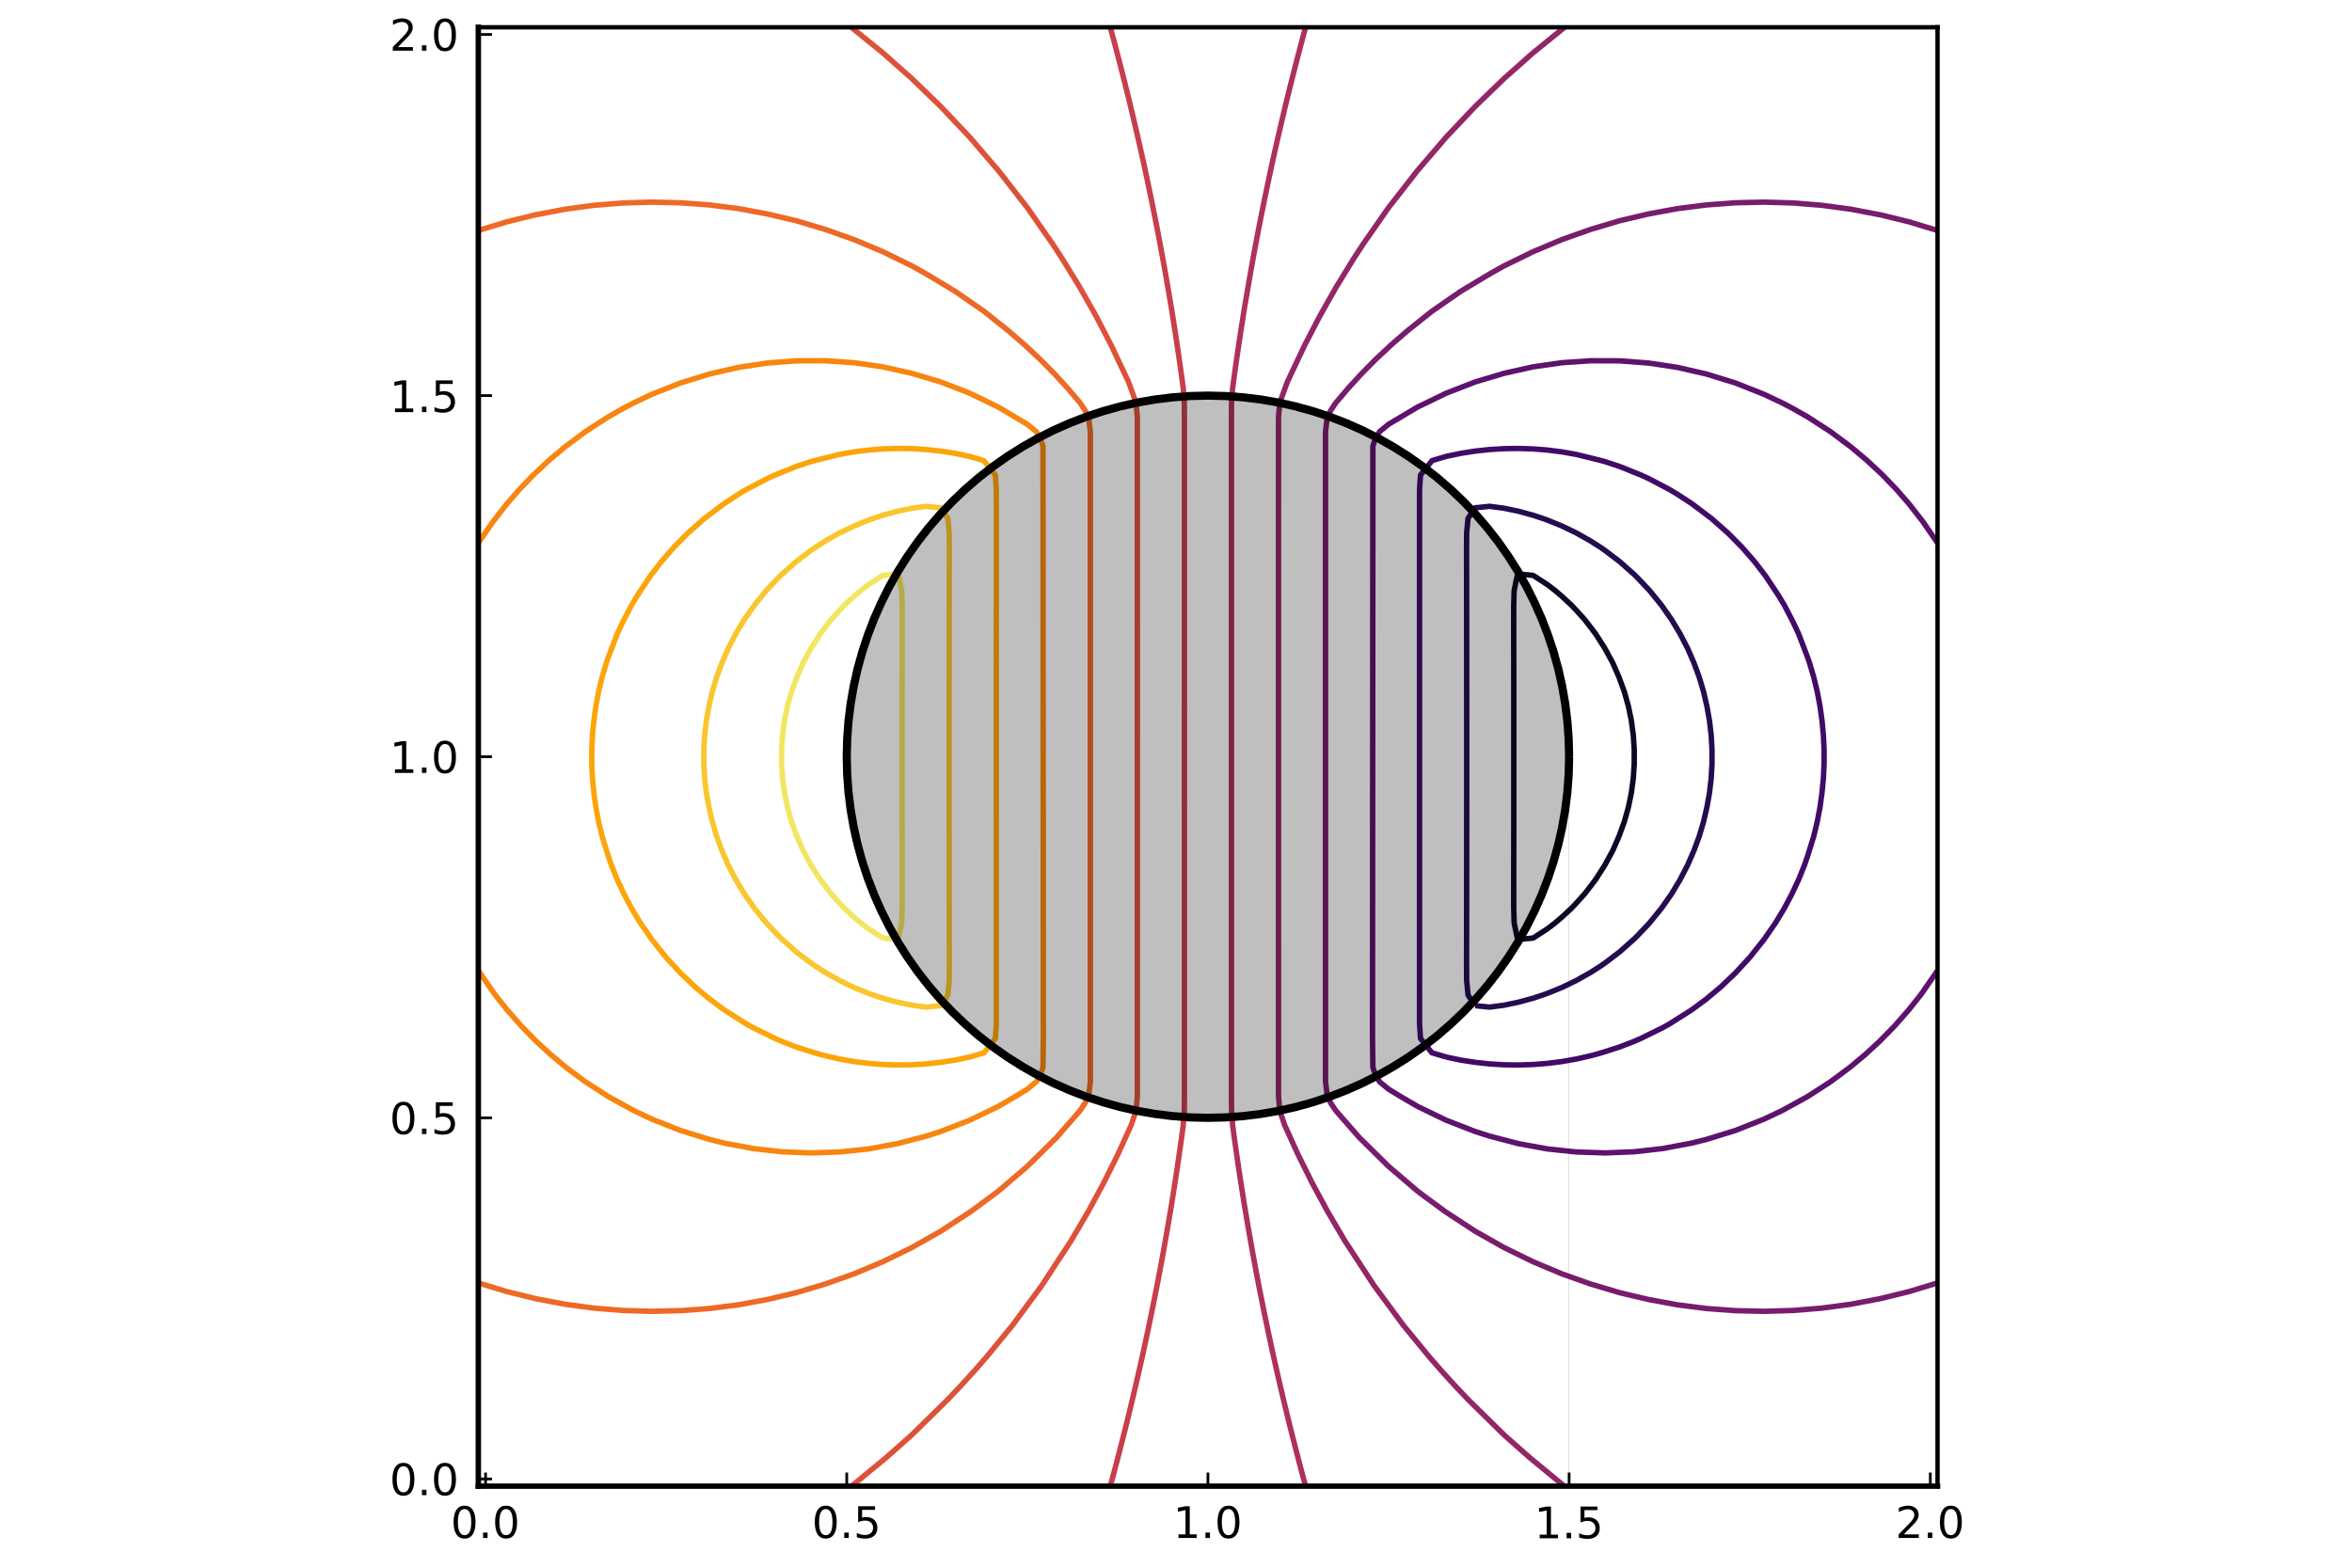 <?xml version="1.0" encoding="utf-8" standalone="no"?>
<!DOCTYPE svg PUBLIC "-//W3C//DTD SVG 1.1//EN"
  "http://www.w3.org/Graphics/SVG/1.1/DTD/svg11.dtd">
<!-- Created with matplotlib (https://matplotlib.org/) -->
<svg height="288pt" version="1.1" viewBox="0 0 432 288" width="432pt" xmlns="http://www.w3.org/2000/svg" xmlns:xlink="http://www.w3.org/1999/xlink">
 <defs>
  <style type="text/css">*{stroke-linecap:butt;stroke-linejoin:round;}</style>
 </defs>
 <g id="figure_1">
  <g id="patch_1">
   <path d="M 0 288 
L 432 288 
L 432 0 
L 0 0 
z
" style="fill:#ffffff;"/>
  </g>
  <g id="axes_1">
   <g id="patch_2">
    <path d="M 87.856 273.025 
L 355.873 273.025 
L 355.873 5.009 
L 87.856 5.009 
z
" style="fill:#ffffff;"/>
   </g>
   <g id="LineCollection_1">
    <path clip-path="url(#pde06ed7bea)" d="M 286.878 137.69 
" style="fill:none;stroke:#000004;"/>
   </g>
   <g id="LineCollection_2">
    <path clip-path="url(#pde06ed7bea)" d="M 278.918 172.579 
L 278.654 172.187 
L 278.107 169.534 
L 278.032 166.88 
L 278.025 164.227 
L 278.03 161.573 
L 278.033 158.919 
L 278.036 156.266 
L 278.039 153.612 
L 278.042 150.958 
L 278.043 148.305 
L 278.043 145.651 
L 278.043 142.998 
L 278.043 140.344 
L 278.043 137.69 
L 278.043 135.037 
L 278.043 132.383 
L 278.043 129.729 
L 278.042 127.076 
L 278.039 124.422 
L 278.036 121.769 
L 278.033 119.115 
L 278.03 116.461 
L 278.025 113.808 
L 278.032 111.154 
L 278.107 108.5 
L 278.654 105.847 
L 278.918 105.455 
L 281.571 105.697 
L 281.818 105.847 
L 284.225 107.407 
L 285.651 108.5 
L 286.878 109.554 
L 288.609 111.154 
L 289.532 112.131 
L 291.046 113.808 
L 292.186 115.28 
L 293.079 116.461 
L 294.772 119.115 
L 294.839 119.239 
L 296.215 121.769 
L 297.376 124.422 
L 297.493 124.75 
L 298.344 127.076 
L 299.093 129.729 
L 299.637 132.383 
L 299.991 135.037 
L 300.147 137.407 
L 300.166 137.69 
L 300.166 140.344 
L 300.147 140.628 
L 299.991 142.998 
L 299.637 145.651 
L 299.093 148.305 
L 298.344 150.958 
L 297.493 153.284 
L 297.376 153.612 
L 296.215 156.266 
L 294.839 158.795 
L 294.772 158.919 
L 293.079 161.573 
L 292.186 162.754 
L 291.046 164.227 
L 289.532 165.903 
L 288.609 166.88 
L 286.878 168.48 
L 285.651 169.534 
L 284.225 170.627 
L 281.818 172.187 
L 281.571 172.337 
L 278.918 172.579 
" style="fill:none;stroke:#0c0826;"/>
   </g>
   <g id="LineCollection_3">
    <path clip-path="url(#pde06ed7bea)" d="M 270.957 184.75 
L 269.636 182.802 
L 269.385 180.148 
L 269.368 177.495 
L 269.371 174.841 
L 269.374 172.187 
L 269.377 169.534 
L 269.38 166.88 
L 269.383 164.227 
L 269.385 161.573 
L 269.388 158.919 
L 269.39 156.266 
L 269.392 153.612 
L 269.393 150.958 
L 269.394 148.305 
L 269.395 145.651 
L 269.395 142.998 
L 269.396 140.344 
L 269.396 137.69 
L 269.395 135.037 
L 269.395 132.383 
L 269.394 129.729 
L 269.393 127.076 
L 269.392 124.422 
L 269.39 121.769 
L 269.388 119.115 
L 269.385 116.461 
L 269.383 113.808 
L 269.38 111.154 
L 269.377 108.5 
L 269.374 105.847 
L 269.371 103.193 
L 269.368 100.54 
L 269.385 97.886 
L 269.636 95.232 
L 270.957 93.284 
L 273.61 93.017 
L 276.264 93.371 
L 278.918 93.924 
L 281.571 94.65 
L 283.32 95.232 
L 284.225 95.549 
L 286.878 96.628 
L 289.483 97.886 
L 289.532 97.911 
L 292.186 99.41 
L 293.955 100.54 
L 294.839 101.154 
L 297.493 103.174 
L 297.517 103.193 
L 300.147 105.531 
L 300.482 105.847 
L 302.8 108.29 
L 302.992 108.5 
L 305.147 111.154 
L 305.454 111.586 
L 307.011 113.808 
L 308.107 115.636 
L 308.602 116.461 
L 309.974 119.115 
L 310.761 120.93 
L 311.13 121.769 
L 312.111 124.422 
L 312.898 127.076 
L 313.415 129.316 
L 313.514 129.729 
L 313.986 132.383 
L 314.297 135.037 
L 314.45 137.69 
L 314.45 140.344 
L 314.297 142.998 
L 313.986 145.651 
L 313.514 148.305 
L 313.415 148.718 
L 312.898 150.958 
L 312.111 153.612 
L 311.13 156.266 
L 310.761 157.104 
L 309.974 158.919 
L 308.602 161.573 
L 308.107 162.399 
L 307.011 164.227 
L 305.454 166.449 
L 305.147 166.88 
L 302.992 169.534 
L 302.8 169.744 
L 300.482 172.187 
L 300.147 172.503 
L 297.517 174.841 
L 297.493 174.86 
L 294.839 176.88 
L 293.955 177.495 
L 292.186 178.624 
L 289.532 180.123 
L 289.483 180.148 
L 286.878 181.407 
L 284.225 182.485 
L 283.32 182.802 
L 281.571 183.384 
L 278.918 184.11 
L 276.264 184.663 
L 273.61 185.017 
L 270.957 184.75 
" style="fill:none;stroke:#240c4f;"/>
   </g>
   <g id="LineCollection_4">
    <path clip-path="url(#pde06ed7bea)" d="M 265.649 194.195 
L 262.996 193.403 
L 260.908 190.763 
L 260.732 188.109 
L 260.728 92.579 
L 260.732 89.925 
L 260.908 87.271 
L 263.03 84.618 
L 265.649 83.839 
L 268.303 83.285 
L 270.957 82.869 
L 273.61 82.583 
L 276.264 82.423 
L 278.918 82.385 
L 281.571 82.47 
L 284.225 82.68 
L 286.878 83.016 
L 289.532 83.484 
L 294.115 84.618 
L 294.839 84.824 
L 297.493 85.698 
L 301.4 87.271 
L 302.8 87.912 
L 306.631 89.925 
L 308.107 90.805 
L 310.813 92.579 
L 314.324 95.232 
L 317.339 97.886 
L 319.966 100.54 
L 322.276 103.193 
L 324.311 105.847 
L 326.683 109.429 
L 327.723 111.154 
L 329.336 114.265 
L 330.368 116.461 
L 331.99 120.719 
L 332.358 121.769 
L 333.144 124.422 
L 333.783 127.076 
L 334.284 129.729 
L 334.654 132.383 
L 334.909 135.037 
L 335.036 137.69 
L 335.036 140.344 
L 334.909 142.998 
L 334.644 145.719 
L 334.284 148.305 
L 333.783 150.958 
L 333.144 153.612 
L 331.99 157.315 
L 331.439 158.919 
L 330.368 161.573 
L 329.124 164.227 
L 327.723 166.88 
L 326.121 169.534 
L 324.029 172.56 
L 321.376 175.892 
L 318.722 178.776 
L 316.068 181.3 
L 313.415 183.524 
L 310.761 185.492 
L 306.631 188.109 
L 305.454 188.768 
L 301.4 190.763 
L 300.147 191.308 
L 297.493 192.336 
L 294.115 193.417 
L 292.186 193.948 
L 289.532 194.551 
L 286.878 195.018 
L 284.225 195.355 
L 281.571 195.564 
L 278.918 195.649 
L 276.264 195.612 
L 273.61 195.451 
L 270.957 195.165 
L 268.303 194.75 
L 265.649 194.195 
L 265.649 194.195 
" style="fill:none;stroke:#420a68;"/>
   </g>
   <g id="LineCollection_5">
    <path clip-path="url(#pde06ed7bea)" d="M 355.873 178.292 
L 353.219 182.153 
L 352.748 182.802 
L 350.566 185.55 
L 347.912 188.564 
L 345.258 191.273 
L 342.605 193.722 
L 339.791 196.07 
L 336.223 198.724 
L 331.99 201.459 
L 327.311 204.031 
L 324.029 205.584 
L 318.722 207.688 
L 313.415 209.324 
L 310.761 209.986 
L 305.454 210.992 
L 300.147 211.592 
L 294.839 211.802 
L 289.532 211.63 
L 284.225 211.071 
L 278.918 210.104 
L 273.61 208.72 
L 270.957 207.87 
L 265.649 205.808 
L 261.955 204.031 
L 260.342 203.241 
L 257.139 201.377 
L 255.035 200.082 
L 253.373 198.724 
L 252.381 196.765 
L 252.16 196.07 
L 252.094 190.763 
L 252.16 81.964 
L 252.381 81.269 
L 253.373 79.31 
L 255.035 77.952 
L 260.342 74.794 
L 265.649 72.226 
L 270.957 70.164 
L 276.264 68.58 
L 281.571 67.394 
L 286.878 66.635 
L 292.186 66.271 
L 297.493 66.289 
L 302.8 66.692 
L 308.107 67.493 
L 313.415 68.711 
L 318.722 70.347 
L 324.029 72.45 
L 327.311 74.003 
L 329.336 75.061 
L 332.126 76.657 
L 336.223 79.31 
L 339.951 82.093 
L 342.955 84.618 
L 345.788 87.271 
L 348.339 89.925 
L 350.646 92.579 
L 353.219 95.881 
L 355.873 99.742 
L 355.873 99.742 
" style="fill:none;stroke:#5d126e;"/>
   </g>
   <g id="LineCollection_6">
    <path clip-path="url(#pde06ed7bea)" d="M 355.873 235.69 
L 350.566 237.299 
L 345.258 238.594 
L 339.951 239.601 
L 334.644 240.315 
L 329.336 240.747 
L 324.029 240.901 
L 318.722 240.781 
L 313.415 240.386 
L 308.107 239.708 
L 302.8 238.733 
L 297.493 237.481 
L 292.115 235.875 
L 286.878 234.021 
L 281.571 231.792 
L 276.264 229.194 
L 270.957 226.193 
L 265.481 222.606 
L 261.873 219.953 
L 260.342 218.806 
L 255.035 214.266 
L 250.035 209.338 
L 249.728 209.039 
L 245.351 204.031 
L 244.42 202.629 
L 243.775 201.377 
L 243.466 198.724 
L 243.465 153.612 
L 243.466 79.31 
L 243.775 76.657 
L 244.42 75.405 
L 245.351 74.003 
L 247.606 71.35 
L 250.035 68.696 
L 252.654 66.042 
L 255.484 63.389 
L 258.549 60.735 
L 261.873 58.081 
L 262.996 57.191 
L 268.303 53.507 
L 273.958 50.121 
L 276.264 48.841 
L 281.571 46.242 
L 286.878 44.013 
L 292.186 42.135 
L 297.493 40.553 
L 302.8 39.301 
L 308.107 38.326 
L 313.415 37.649 
L 318.722 37.253 
L 324.029 37.134 
L 329.336 37.288 
L 334.644 37.719 
L 339.951 38.433 
L 345.548 39.506 
L 350.566 40.735 
L 355.873 42.345 
L 355.873 42.345 
" style="fill:none;stroke:#781c6d;"/>
   </g>
   <g id="LineCollection_7">
    <path clip-path="url(#pde06ed7bea)" d="M 287.375 273.025 
L 286.878 272.654 
L 280.894 267.718 
L 276.264 263.613 
L 269.645 257.104 
L 267.132 254.45 
L 264.723 251.796 
L 262.41 249.143 
L 257.689 243.373 
L 252.381 236.168 
L 246.986 227.914 
L 243.869 222.606 
L 240.999 217.299 
L 238.365 211.992 
L 235.956 206.685 
L 235.054 204.031 
L 234.828 201.377 
L 234.824 121.769 
L 234.828 76.657 
L 235.054 74.003 
L 236.46 70.14 
L 239.65 63.389 
L 242.403 58.081 
L 245.404 52.774 
L 248.663 47.467 
L 250.392 44.813 
L 255.035 38.153 
L 260.342 31.347 
L 265.649 25.167 
L 270.957 19.554 
L 276.264 14.421 
L 281.571 9.713 
L 287.375 5.009 
L 287.375 5.009 
" style="fill:none;stroke:#932667;"/>
   </g>
   <g id="LineCollection_8">
    <path clip-path="url(#pde06ed7bea)" d="M 239.803 273.025 
L 239.113 270.486 
L 239.084 270.372 
L 238.387 267.718 
L 237.703 265.064 
L 237.032 262.411 
L 236.46 260.12 
L 236.374 259.757 
L 235.738 257.104 
L 235.114 254.45 
L 234.504 251.796 
L 233.906 249.143 
L 233.806 248.708 
L 233.328 246.489 
L 232.765 243.835 
L 232.215 241.182 
L 231.678 238.528 
L 231.154 235.875 
L 231.152 235.867 
L 230.651 233.221 
L 230.161 230.567 
L 229.685 227.914 
L 229.221 225.26 
L 228.771 222.606 
L 228.499 220.99 
L 228.337 219.953 
L 227.92 217.299 
L 227.517 214.646 
L 227.128 211.992 
L 226.751 209.338 
L 226.396 206.685 
L 226.202 204.031 
L 226.184 201.377 
L 226.184 198.724 
L 226.184 196.07 
L 226.184 193.417 
L 226.184 190.763 
L 226.184 188.109 
L 226.184 185.456 
L 226.184 182.802 
L 226.184 180.148 
L 226.184 177.495 
L 226.184 174.841 
L 226.184 172.187 
L 226.184 169.534 
L 226.184 166.88 
L 226.184 164.227 
L 226.184 161.573 
L 226.184 158.919 
L 226.184 156.266 
L 226.184 153.612 
L 226.185 150.958 
L 226.185 148.305 
L 226.185 145.651 
L 226.185 142.998 
L 226.185 140.344 
L 226.185 137.69 
L 226.185 135.037 
L 226.185 132.383 
L 226.185 129.729 
L 226.185 127.076 
L 226.184 124.422 
L 226.184 121.769 
L 226.184 119.115 
L 226.184 116.461 
L 226.184 113.808 
L 226.184 111.154 
L 226.184 108.5 
L 226.184 105.847 
L 226.184 103.193 
L 226.184 100.54 
L 226.184 97.886 
L 226.184 95.232 
L 226.184 92.579 
L 226.184 89.925 
L 226.184 87.271 
L 226.184 84.618 
L 226.184 81.964 
L 226.184 79.31 
L 226.184 76.657 
L 226.202 74.003 
L 226.396 71.35 
L 226.751 68.696 
L 227.128 66.042 
L 227.517 63.389 
L 227.92 60.735 
L 228.337 58.081 
L 228.499 57.044 
L 228.771 55.428 
L 229.221 52.774 
L 229.685 50.121 
L 230.161 47.467 
L 230.651 44.813 
L 231.152 42.167 
L 231.154 42.16 
L 231.678 39.506 
L 232.215 36.852 
L 232.765 34.199 
L 233.328 31.545 
L 233.806 29.326 
L 233.906 28.892 
L 234.504 26.238 
L 235.114 23.584 
L 235.738 20.931 
L 236.374 18.277 
L 236.46 17.914 
L 237.032 15.623 
L 237.703 12.97 
L 238.387 10.316 
L 239.084 7.663 
L 239.113 7.548 
L 239.803 5.009 
" style="fill:none;stroke:#ae305c;"/>
   </g>
   <g id="LineCollection_9">
    <path clip-path="url(#pde06ed7bea)" d="M 203.926 273.025 
L 204.616 270.486 
L 204.645 270.372 
L 205.342 267.718 
L 206.026 265.064 
L 206.697 262.411 
L 207.27 260.12 
L 207.355 259.757 
L 207.991 257.104 
L 208.615 254.45 
L 209.225 251.796 
L 209.823 249.143 
L 209.923 248.708 
L 210.401 246.489 
L 210.964 243.835 
L 211.514 241.182 
L 212.051 238.528 
L 212.575 235.875 
L 212.577 235.867 
L 213.078 233.221 
L 213.568 230.567 
L 214.045 227.914 
L 214.508 225.26 
L 214.958 222.606 
L 215.23 220.99 
L 215.392 219.953 
L 215.809 217.299 
L 216.212 214.646 
L 216.602 211.992 
L 216.978 209.338 
L 217.333 206.685 
L 217.527 204.031 
L 217.545 201.377 
L 217.545 198.724 
L 217.545 196.07 
L 217.545 193.417 
L 217.545 190.763 
L 217.545 188.109 
L 217.545 185.456 
L 217.545 182.802 
L 217.545 180.148 
L 217.545 177.495 
L 217.545 174.841 
L 217.545 172.187 
L 217.545 169.534 
L 217.545 166.88 
L 217.545 164.227 
L 217.545 161.573 
L 217.545 158.919 
L 217.545 156.266 
L 217.545 153.612 
L 217.545 150.958 
L 217.545 148.305 
L 217.544 145.651 
L 217.544 142.998 
L 217.544 140.344 
L 217.544 137.69 
L 217.544 135.037 
L 217.544 132.383 
L 217.545 129.729 
L 217.545 127.076 
L 217.545 124.422 
L 217.545 121.769 
L 217.545 119.115 
L 217.545 116.461 
L 217.545 113.808 
L 217.545 111.154 
L 217.545 108.5 
L 217.545 105.847 
L 217.545 103.193 
L 217.545 100.54 
L 217.545 97.886 
L 217.545 95.232 
L 217.545 92.579 
L 217.545 89.925 
L 217.545 87.271 
L 217.545 84.618 
L 217.545 81.964 
L 217.545 79.31 
L 217.545 76.657 
L 217.527 74.003 
L 217.333 71.35 
L 216.978 68.696 
L 216.602 66.042 
L 216.212 63.389 
L 215.809 60.735 
L 215.392 58.081 
L 215.23 57.044 
L 214.958 55.428 
L 214.508 52.774 
L 214.045 50.121 
L 213.568 47.467 
L 213.078 44.813 
L 212.577 42.167 
L 212.575 42.16 
L 212.051 39.506 
L 211.514 36.852 
L 210.964 34.199 
L 210.401 31.545 
L 209.923 29.326 
L 209.823 28.892 
L 209.225 26.238 
L 208.615 23.584 
L 207.991 20.931 
L 207.355 18.277 
L 207.27 17.914 
L 206.697 15.623 
L 206.026 12.97 
L 205.342 10.316 
L 204.645 7.663 
L 204.616 7.548 
L 203.926 5.009 
" style="fill:none;stroke:#c73e4c;"/>
   </g>
   <g id="LineCollection_10">
    <path clip-path="url(#pde06ed7bea)" d="M 156.354 273.025 
L 156.851 272.654 
L 162.835 267.718 
L 167.465 263.613 
L 174.084 257.104 
L 176.597 254.45 
L 179.006 251.796 
L 181.319 249.143 
L 186.041 243.373 
L 191.348 236.168 
L 196.743 227.914 
L 199.86 222.606 
L 202.73 217.299 
L 205.364 211.992 
L 207.773 206.685 
L 208.675 204.031 
L 208.901 201.377 
L 208.905 121.769 
L 208.901 76.657 
L 208.675 74.003 
L 207.27 70.14 
L 204.079 63.389 
L 201.326 58.081 
L 198.325 52.774 
L 195.066 47.467 
L 193.337 44.813 
L 188.694 38.153 
L 183.387 31.347 
L 178.08 25.167 
L 172.772 19.554 
L 167.465 14.421 
L 162.158 9.713 
L 156.354 5.009 
L 156.354 5.009 
" style="fill:none;stroke:#dd513a;"/>
   </g>
   <g id="LineCollection_11">
    <path clip-path="url(#pde06ed7bea)" d="M 87.856 235.69 
L 93.164 237.299 
L 98.471 238.594 
L 103.778 239.601 
L 109.085 240.315 
L 114.393 240.747 
L 119.7 240.901 
L 125.007 240.781 
L 130.314 240.386 
L 135.622 239.708 
L 140.929 238.733 
L 146.236 237.481 
L 151.614 235.875 
L 156.851 234.021 
L 162.158 231.792 
L 167.465 229.194 
L 172.772 226.193 
L 178.248 222.606 
L 181.856 219.953 
L 183.387 218.806 
L 188.694 214.266 
L 193.694 209.338 
L 194.001 209.039 
L 198.378 204.031 
L 199.309 202.629 
L 199.954 201.377 
L 200.263 198.724 
L 200.264 153.612 
L 200.263 79.31 
L 199.954 76.657 
L 199.309 75.405 
L 198.378 74.003 
L 196.123 71.35 
L 193.694 68.696 
L 191.075 66.042 
L 188.245 63.389 
L 185.18 60.735 
L 181.856 58.081 
L 180.733 57.191 
L 175.426 53.507 
L 169.771 50.121 
L 167.465 48.841 
L 162.158 46.242 
L 156.851 44.013 
L 151.543 42.135 
L 146.236 40.553 
L 140.929 39.301 
L 135.622 38.326 
L 130.314 37.649 
L 125.007 37.253 
L 119.7 37.134 
L 114.393 37.288 
L 109.085 37.719 
L 103.778 38.433 
L 98.181 39.506 
L 93.164 40.735 
L 87.856 42.345 
L 87.856 42.345 
" style="fill:none;stroke:#ed6925;"/>
   </g>
   <g id="LineCollection_12">
    <path clip-path="url(#pde06ed7bea)" d="M 87.856 178.292 
L 90.51 182.153 
L 90.981 182.802 
L 93.164 185.55 
L 95.817 188.564 
L 98.471 191.273 
L 101.124 193.722 
L 103.938 196.07 
L 107.506 198.724 
L 111.739 201.459 
L 116.418 204.031 
L 119.7 205.584 
L 125.007 207.688 
L 130.314 209.324 
L 132.968 209.986 
L 138.275 210.992 
L 143.583 211.592 
L 148.89 211.802 
L 154.197 211.63 
L 159.504 211.071 
L 164.812 210.104 
L 170.119 208.72 
L 172.772 207.87 
L 178.08 205.808 
L 181.774 204.031 
L 183.387 203.241 
L 186.59 201.377 
L 188.694 200.082 
L 190.356 198.724 
L 191.348 196.765 
L 191.569 196.07 
L 191.635 190.763 
L 191.569 81.964 
L 191.348 81.269 
L 190.356 79.31 
L 188.694 77.952 
L 183.387 74.794 
L 178.08 72.226 
L 172.772 70.164 
L 167.465 68.58 
L 162.158 67.394 
L 156.851 66.635 
L 151.543 66.271 
L 146.236 66.289 
L 140.929 66.692 
L 135.622 67.493 
L 130.314 68.711 
L 125.007 70.347 
L 119.7 72.45 
L 116.418 74.003 
L 114.393 75.061 
L 111.603 76.657 
L 107.506 79.31 
L 103.778 82.093 
L 100.774 84.618 
L 97.941 87.271 
L 95.39 89.925 
L 93.083 92.579 
L 90.51 95.881 
L 87.856 99.742 
L 87.856 99.742 
" style="fill:none;stroke:#f8850f;"/>
   </g>
   <g id="LineCollection_13">
    <path clip-path="url(#pde06ed7bea)" d="M 151.543 193.948 
L 154.197 194.551 
L 156.851 195.018 
L 159.504 195.355 
L 162.158 195.564 
L 164.812 195.649 
L 167.465 195.612 
L 170.119 195.451 
L 172.772 195.165 
L 175.426 194.75 
L 178.08 194.195 
L 180.733 193.403 
L 182.821 190.763 
L 182.998 188.109 
L 183.001 92.579 
L 182.998 89.925 
L 182.821 87.271 
L 180.7 84.618 
L 178.08 83.839 
L 175.426 83.285 
L 172.772 82.869 
L 170.119 82.583 
L 167.465 82.423 
L 164.812 82.385 
L 162.158 82.47 
L 159.504 82.68 
L 156.851 83.016 
L 154.197 83.484 
L 149.614 84.618 
L 148.89 84.824 
L 146.236 85.698 
L 142.329 87.271 
L 140.929 87.912 
L 137.098 89.925 
L 135.622 90.805 
L 132.916 92.579 
L 129.405 95.232 
L 126.391 97.886 
L 123.763 100.54 
L 121.454 103.193 
L 119.418 105.847 
L 117.046 109.429 
L 116.006 111.154 
L 114.393 114.265 
L 113.361 116.461 
L 111.739 120.719 
L 111.371 121.769 
L 110.585 124.422 
L 109.946 127.076 
L 109.446 129.729 
L 109.076 132.383 
L 108.82 135.037 
L 108.693 137.69 
L 108.693 140.344 
L 108.82 142.998 
L 109.085 145.719 
L 109.446 148.305 
L 109.946 150.958 
L 110.585 153.612 
L 111.739 157.315 
L 112.291 158.919 
L 113.361 161.573 
L 114.605 164.227 
L 116.006 166.88 
L 117.608 169.534 
L 119.7 172.56 
L 122.353 175.892 
L 125.007 178.776 
L 127.661 181.3 
L 130.314 183.524 
L 132.968 185.492 
L 137.098 188.109 
L 138.275 188.768 
L 142.329 190.763 
L 143.583 191.308 
L 146.236 192.336 
L 149.614 193.417 
L 151.543 193.948 
L 151.543 193.948 
" style="fill:none;stroke:#fca50a;"/>
   </g>
   <g id="LineCollection_14">
    <path clip-path="url(#pde06ed7bea)" d="M 162.158 183.384 
L 164.812 184.11 
L 167.465 184.663 
L 170.119 185.017 
L 172.772 184.75 
L 174.093 182.802 
L 174.344 180.148 
L 174.361 177.495 
L 174.358 174.841 
L 174.355 172.187 
L 174.352 169.534 
L 174.349 166.88 
L 174.346 164.227 
L 174.344 161.573 
L 174.341 158.919 
L 174.339 156.266 
L 174.338 153.612 
L 174.336 150.958 
L 174.335 148.305 
L 174.334 145.651 
L 174.334 142.998 
L 174.333 140.344 
L 174.333 137.69 
L 174.334 135.037 
L 174.334 132.383 
L 174.335 129.729 
L 174.336 127.076 
L 174.338 124.422 
L 174.339 121.769 
L 174.341 119.115 
L 174.344 116.461 
L 174.346 113.808 
L 174.349 111.154 
L 174.352 108.5 
L 174.355 105.847 
L 174.358 103.193 
L 174.361 100.54 
L 174.344 97.886 
L 174.093 95.232 
L 172.772 93.284 
L 170.119 93.017 
L 167.465 93.371 
L 164.812 93.924 
L 162.158 94.65 
L 160.409 95.232 
L 159.504 95.549 
L 156.851 96.628 
L 154.246 97.886 
L 154.197 97.911 
L 151.543 99.41 
L 149.774 100.54 
L 148.89 101.154 
L 146.236 103.174 
L 146.213 103.193 
L 143.583 105.531 
L 143.247 105.847 
L 140.929 108.29 
L 140.737 108.5 
L 138.582 111.154 
L 138.275 111.586 
L 136.719 113.808 
L 135.622 115.636 
L 135.127 116.461 
L 133.755 119.115 
L 132.968 120.93 
L 132.599 121.769 
L 131.618 124.422 
L 130.831 127.076 
L 130.314 129.316 
L 130.216 129.729 
L 129.743 132.383 
L 129.432 135.037 
L 129.279 137.69 
L 129.279 140.344 
L 129.432 142.998 
L 129.743 145.651 
L 130.216 148.305 
L 130.314 148.718 
L 130.831 150.958 
L 131.618 153.612 
L 132.599 156.266 
L 132.968 157.104 
L 133.755 158.919 
L 135.127 161.573 
L 135.622 162.399 
L 136.719 164.227 
L 138.275 166.449 
L 138.582 166.88 
L 140.737 169.534 
L 140.929 169.744 
L 143.247 172.187 
L 143.583 172.503 
L 146.213 174.841 
L 146.236 174.86 
L 148.89 176.88 
L 149.774 177.495 
L 151.543 178.624 
L 154.197 180.123 
L 154.246 180.148 
L 156.851 181.407 
L 159.504 182.485 
L 160.409 182.802 
L 162.158 183.384 
" style="fill:none;stroke:#fac62d;"/>
   </g>
   <g id="LineCollection_15">
    <path clip-path="url(#pde06ed7bea)" d="M 162.158 172.337 
L 164.812 172.579 
L 165.076 172.187 
L 165.622 169.534 
L 165.697 166.88 
L 165.704 164.227 
L 165.699 161.573 
L 165.696 158.919 
L 165.693 156.266 
L 165.69 153.612 
L 165.687 150.958 
L 165.686 148.305 
L 165.686 145.651 
L 165.686 142.998 
L 165.686 140.344 
L 165.686 137.69 
L 165.686 135.037 
L 165.686 132.383 
L 165.686 129.729 
L 165.687 127.076 
L 165.69 124.422 
L 165.693 121.769 
L 165.696 119.115 
L 165.699 116.461 
L 165.704 113.808 
L 165.697 111.154 
L 165.622 108.5 
L 165.076 105.847 
L 164.812 105.455 
L 162.158 105.697 
L 161.911 105.847 
L 159.504 107.407 
L 158.078 108.5 
L 156.851 109.554 
L 155.12 111.154 
L 154.197 112.131 
L 152.683 113.808 
L 151.543 115.28 
L 150.65 116.461 
L 148.957 119.115 
L 148.89 119.239 
L 147.514 121.769 
L 146.353 124.422 
L 146.236 124.75 
L 145.385 127.076 
L 144.636 129.729 
L 144.092 132.383 
L 143.738 135.037 
L 143.583 137.407 
L 143.563 137.69 
L 143.563 140.344 
L 143.583 140.628 
L 143.738 142.998 
L 144.092 145.651 
L 144.636 148.305 
L 145.385 150.958 
L 146.236 153.284 
L 146.353 153.612 
L 147.514 156.266 
L 148.89 158.795 
L 148.957 158.919 
L 150.65 161.573 
L 151.543 162.754 
L 152.683 164.227 
L 154.197 165.903 
L 155.12 166.88 
L 156.851 168.48 
L 158.078 169.534 
L 159.504 170.627 
L 161.911 172.187 
L 162.158 172.337 
" style="fill:none;stroke:#f2e661;"/>
   </g>
   <g id="LineCollection_16"/>
   <g id="matplotlib.axis_1">
    <g id="xtick_1">
     <g id="line2d_1">
      <defs>
       <path d="M 0 0 
L 0 -2.5 
" id="mdc6a07efd8" style="stroke:#000000;stroke-width:0.5;"/>
      </defs>
      <g>
       <use style="stroke:#000000;stroke-width:0.5;" x="89.183" xlink:href="#mdc6a07efd8" y="273.025"/>
      </g>
     </g>
     <g id="text_1">
      <!-- $\mathregular{0.0}$ -->
      <g transform="translate(82.783 282.604)scale(0.08 -0.08)">
       <defs>
        <path d="M 31.781 66.406 
Q 24.172 66.406 20.328 58.906 
Q 16.5 51.422 16.5 36.375 
Q 16.5 21.391 20.328 13.891 
Q 24.172 6.391 31.781 6.391 
Q 39.453 6.391 43.281 13.891 
Q 47.125 21.391 47.125 36.375 
Q 47.125 51.422 43.281 58.906 
Q 39.453 66.406 31.781 66.406 
z
M 31.781 74.219 
Q 44.047 74.219 50.516 64.516 
Q 56.984 54.828 56.984 36.375 
Q 56.984 17.969 50.516 8.266 
Q 44.047 -1.422 31.781 -1.422 
Q 19.531 -1.422 13.062 8.266 
Q 6.594 17.969 6.594 36.375 
Q 6.594 54.828 13.062 64.516 
Q 19.531 74.219 31.781 74.219 
z
" id="DejaVuSans-48"/>
        <path d="M 10.688 12.406 
L 21 12.406 
L 21 0 
L 10.688 0 
z
" id="DejaVuSans-46"/>
       </defs>
       <use transform="translate(0 0.781)" xlink:href="#DejaVuSans-48"/>
       <use transform="translate(63.623 0.781)" xlink:href="#DejaVuSans-46"/>
       <use transform="translate(95.41 0.781)" xlink:href="#DejaVuSans-48"/>
      </g>
     </g>
    </g>
    <g id="xtick_2">
     <g id="line2d_2">
      <g>
       <use style="stroke:#000000;stroke-width:0.5;" x="155.524" xlink:href="#mdc6a07efd8" y="273.025"/>
      </g>
     </g>
     <g id="text_2">
      <!-- $\mathregular{0.5}$ -->
      <g transform="translate(149.124 282.604)scale(0.08 -0.08)">
       <defs>
        <path d="M 10.797 72.906 
L 49.516 72.906 
L 49.516 64.594 
L 19.828 64.594 
L 19.828 46.734 
Q 21.969 47.469 24.109 47.828 
Q 26.266 48.188 28.422 48.188 
Q 40.625 48.188 47.75 41.5 
Q 54.891 34.812 54.891 23.391 
Q 54.891 11.625 47.562 5.094 
Q 40.234 -1.422 26.906 -1.422 
Q 22.312 -1.422 17.547 -0.641 
Q 12.797 0.141 7.719 1.703 
L 7.719 11.625 
Q 12.109 9.234 16.797 8.062 
Q 21.484 6.891 26.703 6.891 
Q 35.156 6.891 40.078 11.328 
Q 45.016 15.766 45.016 23.391 
Q 45.016 31 40.078 35.438 
Q 35.156 39.891 26.703 39.891 
Q 22.75 39.891 18.812 39.016 
Q 14.891 38.141 10.797 36.281 
z
" id="DejaVuSans-53"/>
       </defs>
       <use transform="translate(0 0.781)" xlink:href="#DejaVuSans-48"/>
       <use transform="translate(63.623 0.781)" xlink:href="#DejaVuSans-46"/>
       <use transform="translate(95.41 0.781)" xlink:href="#DejaVuSans-53"/>
      </g>
     </g>
    </g>
    <g id="xtick_3">
     <g id="line2d_3">
      <g>
       <use style="stroke:#000000;stroke-width:0.5;" x="221.865" xlink:href="#mdc6a07efd8" y="273.025"/>
      </g>
     </g>
     <g id="text_3">
      <!-- $\mathregular{1.0}$ -->
      <g transform="translate(215.465 282.604)scale(0.08 -0.08)">
       <defs>
        <path d="M 12.406 8.297 
L 28.516 8.297 
L 28.516 63.922 
L 10.984 60.406 
L 10.984 69.391 
L 28.422 72.906 
L 38.281 72.906 
L 38.281 8.297 
L 54.391 8.297 
L 54.391 0 
L 12.406 0 
z
" id="DejaVuSans-49"/>
       </defs>
       <use transform="translate(0 0.781)" xlink:href="#DejaVuSans-49"/>
       <use transform="translate(63.623 0.781)" xlink:href="#DejaVuSans-46"/>
       <use transform="translate(95.41 0.781)" xlink:href="#DejaVuSans-48"/>
      </g>
     </g>
    </g>
    <g id="xtick_4">
     <g id="line2d_4">
      <g>
       <use style="stroke:#000000;stroke-width:0.5;" x="288.205" xlink:href="#mdc6a07efd8" y="273.025"/>
      </g>
     </g>
     <g id="text_4">
      <!-- $\mathregular{1.5}$ -->
      <g transform="translate(281.805 282.604)scale(0.08 -0.08)">
       <use transform="translate(0 0.094)" xlink:href="#DejaVuSans-49"/>
       <use transform="translate(63.623 0.094)" xlink:href="#DejaVuSans-46"/>
       <use transform="translate(95.41 0.094)" xlink:href="#DejaVuSans-53"/>
      </g>
     </g>
    </g>
    <g id="xtick_5">
     <g id="line2d_5">
      <g>
       <use style="stroke:#000000;stroke-width:0.5;" x="354.546" xlink:href="#mdc6a07efd8" y="273.025"/>
      </g>
     </g>
     <g id="text_5">
      <!-- $\mathregular{2.0}$ -->
      <g transform="translate(348.146 282.604)scale(0.08 -0.08)">
       <defs>
        <path d="M 19.188 8.297 
L 53.609 8.297 
L 53.609 0 
L 7.328 0 
L 7.328 8.297 
Q 12.938 14.109 22.625 23.891 
Q 32.328 33.688 34.812 36.531 
Q 39.547 41.844 41.422 45.531 
Q 43.312 49.219 43.312 52.781 
Q 43.312 58.594 39.234 62.25 
Q 35.156 65.922 28.609 65.922 
Q 23.969 65.922 18.812 64.312 
Q 13.672 62.703 7.812 59.422 
L 7.812 69.391 
Q 13.766 71.781 18.938 73 
Q 24.125 74.219 28.422 74.219 
Q 39.75 74.219 46.484 68.547 
Q 53.219 62.891 53.219 53.422 
Q 53.219 48.922 51.531 44.891 
Q 49.859 40.875 45.406 35.406 
Q 44.188 33.984 37.641 27.219 
Q 31.109 20.453 19.188 8.297 
z
" id="DejaVuSans-50"/>
       </defs>
       <use transform="translate(0 0.781)" xlink:href="#DejaVuSans-50"/>
       <use transform="translate(63.623 0.781)" xlink:href="#DejaVuSans-46"/>
       <use transform="translate(95.41 0.781)" xlink:href="#DejaVuSans-48"/>
      </g>
     </g>
    </g>
   </g>
   <g id="matplotlib.axis_2">
    <g id="ytick_1">
     <g id="line2d_6">
      <defs>
       <path d="M 0 0 
L 2.5 0 
" id="mb862b5ab69" style="stroke:#000000;stroke-width:0.5;"/>
      </defs>
      <g>
       <use style="stroke:#000000;stroke-width:0.5;" x="87.856" xlink:href="#mb862b5ab69" y="271.699"/>
      </g>
     </g>
     <g id="text_6">
      <!-- $\mathregular{0.0}$ -->
      <g transform="translate(71.556 274.738)scale(0.08 -0.08)">
       <use transform="translate(0 0.781)" xlink:href="#DejaVuSans-48"/>
       <use transform="translate(63.623 0.781)" xlink:href="#DejaVuSans-46"/>
       <use transform="translate(95.41 0.781)" xlink:href="#DejaVuSans-48"/>
      </g>
     </g>
    </g>
    <g id="ytick_2">
     <g id="line2d_7">
      <g>
       <use style="stroke:#000000;stroke-width:0.5;" x="87.856" xlink:href="#mb862b5ab69" y="205.358"/>
      </g>
     </g>
     <g id="text_7">
      <!-- $\mathregular{0.5}$ -->
      <g transform="translate(71.556 208.397)scale(0.08 -0.08)">
       <use transform="translate(0 0.781)" xlink:href="#DejaVuSans-48"/>
       <use transform="translate(63.623 0.781)" xlink:href="#DejaVuSans-46"/>
       <use transform="translate(95.41 0.781)" xlink:href="#DejaVuSans-53"/>
      </g>
     </g>
    </g>
    <g id="ytick_3">
     <g id="line2d_8">
      <g>
       <use style="stroke:#000000;stroke-width:0.5;" x="87.856" xlink:href="#mb862b5ab69" y="139.017"/>
      </g>
     </g>
     <g id="text_8">
      <!-- $\mathregular{1.0}$ -->
      <g transform="translate(71.556 142.057)scale(0.08 -0.08)">
       <use transform="translate(0 0.781)" xlink:href="#DejaVuSans-49"/>
       <use transform="translate(63.623 0.781)" xlink:href="#DejaVuSans-46"/>
       <use transform="translate(95.41 0.781)" xlink:href="#DejaVuSans-48"/>
      </g>
     </g>
    </g>
    <g id="ytick_4">
     <g id="line2d_9">
      <g>
       <use style="stroke:#000000;stroke-width:0.5;" x="87.856" xlink:href="#mb862b5ab69" y="72.676"/>
      </g>
     </g>
     <g id="text_9">
      <!-- $\mathregular{1.5}$ -->
      <g transform="translate(71.556 75.716)scale(0.08 -0.08)">
       <use transform="translate(0 0.094)" xlink:href="#DejaVuSans-49"/>
       <use transform="translate(63.623 0.094)" xlink:href="#DejaVuSans-46"/>
       <use transform="translate(95.41 0.094)" xlink:href="#DejaVuSans-53"/>
      </g>
     </g>
    </g>
    <g id="ytick_5">
     <g id="line2d_10">
      <g>
       <use style="stroke:#000000;stroke-width:0.5;" x="87.856" xlink:href="#mb862b5ab69" y="6.336"/>
      </g>
     </g>
     <g id="text_10">
      <!-- $\mathregular{2.0}$ -->
      <g transform="translate(71.556 9.375)scale(0.08 -0.08)">
       <use transform="translate(0 0.781)" xlink:href="#DejaVuSans-50"/>
       <use transform="translate(63.623 0.781)" xlink:href="#DejaVuSans-46"/>
       <use transform="translate(95.41 0.781)" xlink:href="#DejaVuSans-48"/>
      </g>
     </g>
    </g>
   </g>
   <g id="PolyCollection_1">
    <path clip-path="url(#pde06ed7bea)" d="M 288.205 139.017 
L 288.205 271.699 
L 288.125 271.699 
L 287.886 271.699 
L 287.487 271.699 
L 286.931 271.699 
L 286.217 271.699 
L 285.349 271.699 
L 284.327 271.699 
L 283.155 271.699 
L 281.836 271.699 
L 280.372 271.699 
L 278.767 271.699 
L 277.025 271.699 
L 275.15 271.699 
L 273.147 271.699 
L 271.02 271.699 
L 268.775 271.699 
L 266.416 271.699 
L 263.951 271.699 
L 261.384 271.699 
L 258.721 271.699 
L 255.97 271.699 
L 253.137 271.699 
L 250.229 271.699 
L 247.252 271.699 
L 244.214 271.699 
L 241.122 271.699 
L 237.984 271.699 
L 234.807 271.699 
L 231.599 271.699 
L 228.367 271.699 
L 225.12 271.699 
L 221.865 271.699 
L 218.609 271.699 
L 215.362 271.699 
L 212.13 271.699 
L 208.922 271.699 
L 205.745 271.699 
L 202.607 271.699 
L 199.515 271.699 
L 196.477 271.699 
L 193.5 271.699 
L 190.592 271.699 
L 187.759 271.699 
L 185.008 271.699 
L 182.345 271.699 
L 179.778 271.699 
L 177.313 271.699 
L 174.955 271.699 
L 172.709 271.699 
L 170.582 271.699 
L 168.579 271.699 
L 166.704 271.699 
L 164.962 271.699 
L 163.357 271.699 
L 161.893 271.699 
L 160.574 271.699 
L 159.402 271.699 
L 158.38 271.699 
L 157.512 271.699 
L 156.799 271.699 
L 156.242 271.699 
L 155.843 271.699 
L 155.604 271.699 
L 155.524 271.699 
L 155.604 271.699 
L 155.843 271.699 
L 156.242 271.699 
L 156.799 271.699 
L 157.512 271.699 
L 158.38 271.699 
L 159.402 271.699 
L 160.574 271.699 
L 161.893 271.699 
L 163.357 271.699 
L 164.962 271.699 
L 166.704 271.699 
L 168.579 271.699 
L 170.582 271.699 
L 172.709 271.699 
L 174.955 271.699 
L 177.313 271.699 
L 179.778 271.699 
L 182.345 271.699 
L 185.008 271.699 
L 187.759 271.699 
L 190.592 271.699 
L 193.5 271.699 
L 196.477 271.699 
L 199.515 271.699 
L 202.607 271.699 
L 205.745 271.699 
L 208.922 271.699 
L 212.13 271.699 
L 215.362 271.699 
L 218.609 271.699 
L 221.865 271.699 
L 225.12 271.699 
L 228.367 271.699 
L 231.599 271.699 
L 234.807 271.699 
L 237.984 271.699 
L 241.122 271.699 
L 244.214 271.699 
L 247.252 271.699 
L 250.229 271.699 
L 253.137 271.699 
L 255.97 271.699 
L 258.721 271.699 
L 261.384 271.699 
L 263.951 271.699 
L 266.416 271.699 
L 268.775 271.699 
L 271.02 271.699 
L 273.147 271.699 
L 275.15 271.699 
L 277.025 271.699 
L 278.767 271.699 
L 280.372 271.699 
L 281.836 271.699 
L 283.155 271.699 
L 284.327 271.699 
L 285.349 271.699 
L 286.217 271.699 
L 286.931 271.699 
L 287.487 271.699 
L 287.886 271.699 
L 288.125 271.699 
L 288.125 142.272 
L 288.125 142.272 
L 287.886 145.52 
L 287.487 148.751 
L 286.931 151.96 
L 286.217 155.137 
L 285.349 158.275 
L 284.327 161.367 
L 283.155 164.405 
L 281.836 167.381 
L 280.372 170.29 
L 278.767 173.123 
L 277.025 175.874 
L 275.15 178.536 
L 273.147 181.103 
L 271.02 183.569 
L 268.775 185.927 
L 266.416 188.172 
L 263.951 190.299 
L 261.384 192.302 
L 258.721 194.177 
L 255.97 195.919 
L 253.137 197.524 
L 250.229 198.988 
L 247.252 200.308 
L 244.214 201.48 
L 241.122 202.501 
L 237.984 203.37 
L 234.807 204.083 
L 231.599 204.64 
L 228.367 205.038 
L 225.12 205.278 
L 221.865 205.358 
L 218.609 205.278 
L 215.362 205.038 
L 212.13 204.64 
L 208.922 204.083 
L 205.745 203.37 
L 202.607 202.501 
L 199.515 201.48 
L 196.477 200.308 
L 193.5 198.988 
L 190.592 197.524 
L 187.759 195.919 
L 185.008 194.177 
L 182.345 192.302 
L 179.778 190.299 
L 177.313 188.172 
L 174.955 185.927 
L 172.709 183.569 
L 170.582 181.103 
L 168.579 178.536 
L 166.704 175.874 
L 164.962 173.123 
L 163.357 170.29 
L 161.893 167.381 
L 160.574 164.405 
L 159.402 161.367 
L 158.38 158.275 
L 157.512 155.137 
L 156.799 151.96 
L 156.242 148.751 
L 155.843 145.52 
L 155.604 142.272 
L 155.524 139.017 
L 155.604 135.762 
L 155.843 132.515 
L 156.242 129.283 
L 156.799 126.075 
L 157.512 122.898 
L 158.38 119.759 
L 159.402 116.668 
L 160.574 113.63 
L 161.893 110.653 
L 163.357 107.744 
L 164.962 104.911 
L 166.704 102.16 
L 168.579 99.498 
L 170.582 96.931 
L 172.709 94.465 
L 174.955 92.107 
L 177.313 89.862 
L 179.778 87.735 
L 182.345 85.732 
L 185.008 83.857 
L 187.759 82.115 
L 190.592 80.51 
L 193.5 79.046 
L 196.477 77.726 
L 199.515 76.554 
L 202.607 75.533 
L 205.745 74.665 
L 208.922 73.951 
L 212.13 73.394 
L 215.362 72.996 
L 218.609 72.756 
L 221.865 72.676 
L 225.12 72.756 
L 228.367 72.996 
L 231.599 73.394 
L 234.807 73.951 
L 237.984 74.665 
L 241.122 75.533 
L 244.214 76.554 
L 247.252 77.726 
L 250.229 79.046 
L 253.137 80.51 
L 255.97 82.115 
L 258.721 83.857 
L 261.384 85.732 
L 263.951 87.735 
L 266.416 89.862 
L 268.775 92.107 
L 271.02 94.465 
L 273.147 96.931 
L 275.15 99.498 
L 277.025 102.16 
L 278.767 104.911 
L 280.372 107.744 
L 281.836 110.653 
L 283.155 113.63 
L 284.327 116.668 
L 285.349 119.759 
L 286.217 122.898 
L 286.931 126.075 
L 287.487 129.283 
L 287.886 132.515 
L 288.125 135.762 
L 288.205 139.017 
z
" style="fill-opacity:0.25;"/>
   </g>
   <g id="line2d_11">
    <path clip-path="url(#pde06ed7bea)" d="M 288.205 139.017 
L 288.125 135.762 
L 287.886 132.515 
L 287.487 129.283 
L 286.931 126.075 
L 286.217 122.898 
L 285.349 119.759 
L 284.327 116.668 
L 283.155 113.63 
L 281.836 110.653 
L 280.372 107.744 
L 278.767 104.911 
L 277.025 102.16 
L 275.15 99.498 
L 273.147 96.931 
L 271.02 94.465 
L 268.775 92.107 
L 266.416 89.862 
L 263.951 87.735 
L 261.384 85.732 
L 258.721 83.857 
L 255.97 82.115 
L 253.137 80.51 
L 250.229 79.046 
L 247.252 77.726 
L 244.214 76.554 
L 241.122 75.533 
L 237.984 74.665 
L 234.807 73.951 
L 231.599 73.394 
L 228.367 72.996 
L 225.12 72.756 
L 221.865 72.676 
L 218.609 72.756 
L 215.362 72.996 
L 212.13 73.394 
L 208.922 73.951 
L 205.745 74.665 
L 202.607 75.533 
L 199.515 76.554 
L 196.477 77.726 
L 193.5 79.046 
L 190.592 80.51 
L 187.759 82.115 
L 185.008 83.857 
L 182.345 85.732 
L 179.778 87.735 
L 177.313 89.862 
L 174.955 92.107 
L 172.709 94.465 
L 170.582 96.931 
L 168.579 99.498 
L 166.704 102.16 
L 164.962 104.911 
L 163.357 107.744 
L 161.893 110.653 
L 160.574 113.63 
L 159.402 116.668 
L 158.38 119.759 
L 157.512 122.898 
L 156.799 126.075 
L 156.242 129.283 
L 155.843 132.515 
L 155.604 135.762 
L 155.524 139.017 
L 155.604 142.272 
L 155.843 145.52 
L 156.242 148.751 
L 156.799 151.96 
L 157.512 155.137 
L 158.38 158.275 
L 159.402 161.367 
L 160.574 164.405 
L 161.893 167.381 
L 163.357 170.29 
L 164.962 173.123 
L 166.704 175.874 
L 168.579 178.536 
L 170.582 181.103 
L 172.709 183.569 
L 174.955 185.927 
L 177.313 188.172 
L 179.778 190.299 
L 182.345 192.302 
L 185.008 194.177 
L 187.759 195.919 
L 190.592 197.524 
L 193.5 198.988 
L 196.477 200.308 
L 199.515 201.48 
L 202.607 202.501 
L 205.745 203.37 
L 208.922 204.083 
L 212.13 204.64 
L 215.362 205.038 
L 218.609 205.278 
L 221.865 205.358 
L 225.12 205.278 
L 228.367 205.038 
L 231.599 204.64 
L 234.807 204.083 
L 237.984 203.37 
L 241.122 202.501 
L 244.214 201.48 
L 247.252 200.308 
L 250.229 198.988 
L 253.137 197.524 
L 255.97 195.919 
L 258.721 194.177 
L 261.384 192.302 
L 263.951 190.299 
L 266.416 188.172 
L 268.775 185.927 
L 271.02 183.569 
L 273.147 181.103 
L 275.15 178.536 
L 277.025 175.874 
L 278.767 173.123 
L 280.372 170.29 
L 281.836 167.381 
L 283.155 164.405 
L 284.327 161.367 
L 285.349 158.275 
L 286.217 155.137 
L 286.931 151.96 
L 287.487 148.751 
L 287.886 145.52 
L 288.125 142.272 
L 288.125 142.272 
" style="fill:none;stroke:#000000;"/>
   </g>
   <g id="patch_3">
    <path d="M 87.856 273.025 
L 87.856 5.009 
" style="fill:none;stroke:#000000;stroke-linecap:square;stroke-linejoin:miter;"/>
   </g>
   <g id="patch_4">
    <path d="M 355.873 273.025 
L 355.873 5.009 
" style="fill:none;stroke:#000000;stroke-linecap:square;stroke-linejoin:miter;stroke-width:0.8;"/>
   </g>
   <g id="patch_5">
    <path d="M 87.856 273.025 
L 355.873 273.025 
" style="fill:none;stroke:#000000;stroke-linecap:square;stroke-linejoin:miter;"/>
   </g>
   <g id="patch_6">
    <path d="M 87.856 5.009 
L 355.873 5.009 
" style="fill:none;stroke:#000000;stroke-linecap:square;stroke-linejoin:miter;stroke-width:0.8;"/>
   </g>
   <g id="line2d_12">
    <path clip-path="url(#pde06ed7bea)" d="M 288.205 139.017 
L 288.125 135.762 
L 287.886 132.515 
L 287.487 129.283 
L 286.931 126.075 
L 286.217 122.898 
L 285.349 119.759 
L 284.327 116.668 
L 283.155 113.63 
L 281.836 110.653 
L 280.372 107.744 
L 278.767 104.911 
L 277.025 102.16 
L 275.15 99.498 
L 273.147 96.931 
L 271.02 94.465 
L 268.775 92.107 
L 266.416 89.862 
L 263.951 87.735 
L 261.384 85.732 
L 258.721 83.857 
L 255.97 82.115 
L 253.137 80.51 
L 250.229 79.046 
L 247.252 77.726 
L 244.214 76.554 
L 241.122 75.533 
L 237.984 74.665 
L 234.807 73.951 
L 231.599 73.394 
L 228.367 72.996 
L 225.12 72.756 
L 221.865 72.676 
L 218.609 72.756 
L 215.362 72.996 
L 212.13 73.394 
L 208.922 73.951 
L 205.745 74.665 
L 202.607 75.533 
L 199.515 76.554 
L 196.477 77.726 
L 193.5 79.046 
L 190.592 80.51 
L 187.759 82.115 
L 185.008 83.857 
L 182.345 85.732 
L 179.778 87.735 
L 177.313 89.862 
L 174.955 92.107 
L 172.709 94.465 
L 170.582 96.931 
L 168.579 99.498 
L 166.704 102.16 
L 164.962 104.911 
L 163.357 107.744 
L 161.893 110.653 
L 160.574 113.63 
L 159.402 116.668 
L 158.38 119.759 
L 157.512 122.898 
L 156.799 126.075 
L 156.242 129.283 
L 155.843 132.515 
L 155.604 135.762 
L 155.524 139.017 
L 155.604 142.272 
L 155.843 145.52 
L 156.242 148.751 
L 156.799 151.96 
L 157.512 155.137 
L 158.38 158.275 
L 159.402 161.367 
L 160.574 164.405 
L 161.893 167.381 
L 163.357 170.29 
L 164.962 173.123 
L 166.704 175.874 
L 168.579 178.536 
L 170.582 181.103 
L 172.709 183.569 
L 174.955 185.927 
L 177.313 188.172 
L 179.778 190.299 
L 182.345 192.302 
L 185.008 194.177 
L 187.759 195.919 
L 190.592 197.524 
L 193.5 198.988 
L 196.477 200.308 
L 199.515 201.48 
L 202.607 202.501 
L 205.745 203.37 
L 208.922 204.083 
L 212.13 204.64 
L 215.362 205.038 
L 218.609 205.278 
L 221.865 205.358 
L 225.12 205.278 
L 228.367 205.038 
L 231.599 204.64 
L 234.807 204.083 
L 237.984 203.37 
L 241.122 202.501 
L 244.214 201.48 
L 247.252 200.308 
L 250.229 198.988 
L 253.137 197.524 
L 255.97 195.919 
L 258.721 194.177 
L 261.384 192.302 
L 263.951 190.299 
L 266.416 188.172 
L 268.775 185.927 
L 271.02 183.569 
L 273.147 181.103 
L 275.15 178.536 
L 277.025 175.874 
L 278.767 173.123 
L 280.372 170.29 
L 281.836 167.381 
L 283.155 164.405 
L 284.327 161.367 
L 285.349 158.275 
L 286.217 155.137 
L 286.931 151.96 
L 287.487 148.751 
L 287.886 145.52 
L 288.125 142.272 
L 288.205 139.017 
L 288.205 139.017 
" style="fill:none;stroke:#000000;stroke-width:1.5;"/>
   </g>
  </g>
 </g>
 <defs>
  <clipPath id="pde06ed7bea">
   <rect height="268.016" width="268.016" x="87.856" y="5.009"/>
  </clipPath>
 </defs>
</svg>
